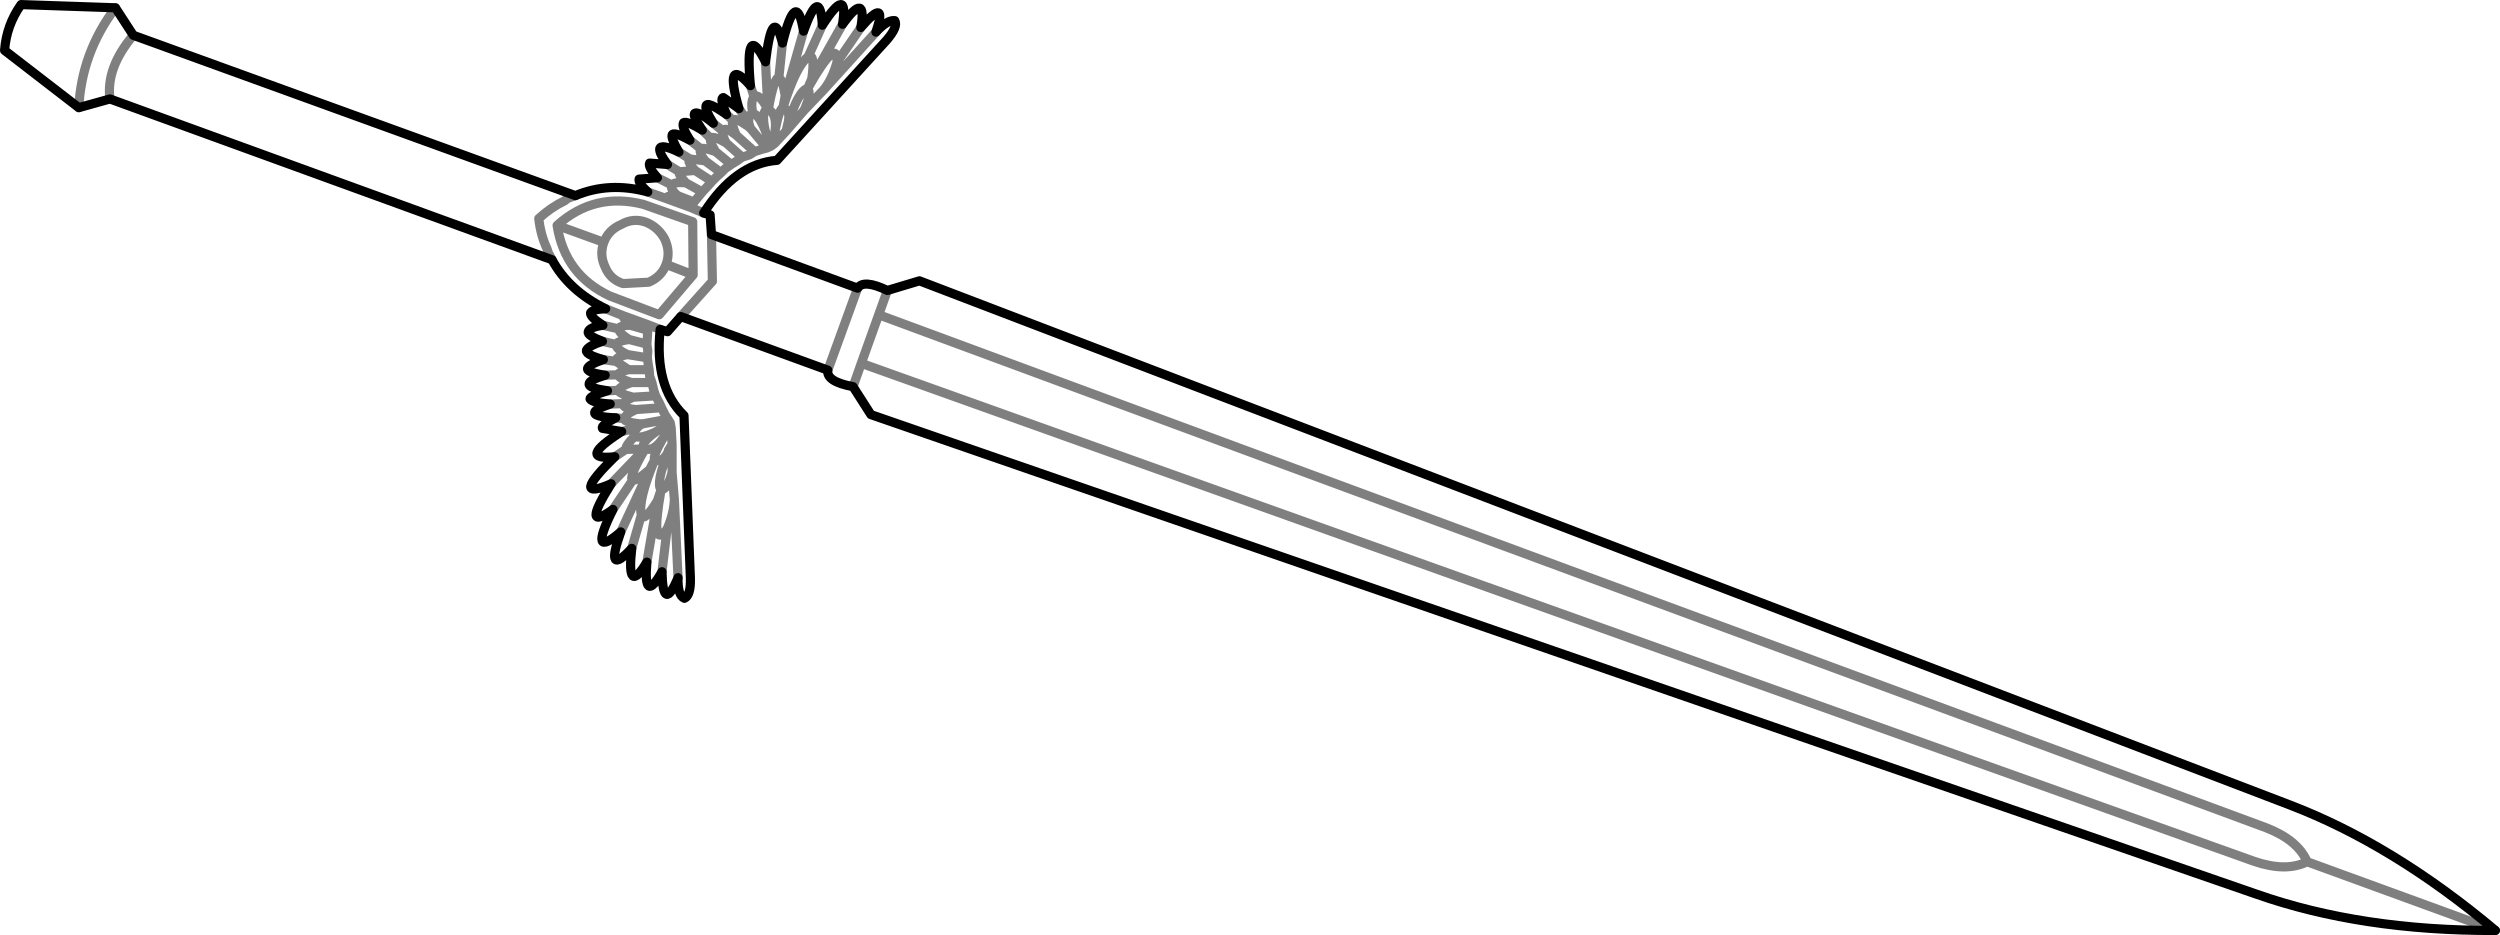 <?xml version="1.0" encoding="UTF-8" standalone="no"?>
<svg xmlns:xlink="http://www.w3.org/1999/xlink" height="102.05px" width="272.85px" xmlns="http://www.w3.org/2000/svg">
  <g transform="matrix(1.0, 0.0, 0.0, 1.0, -278.55, -352.45)">
    <path d="M353.15 365.85 Q353.45 365.6 355.2 366.65 354.05 364.95 354.4 364.8 354.8 364.6 356.4 365.9 355.5 364.45 355.6 364.05 355.65 363.4 357.85 364.95 357.05 363.15 357.5 363.1 L359.2 364.3 Q357.5 358.45 360.45 361.8 359.8 354.6 362.1 359.2 362.85 352.85 363.95 357.15 365.45 351.05 366.25 355.85 368.05 350.85 368.3 355.2 371.2 350.75 370.5 355.1 373.2 351.4 372.5 355.45 375.5 352.0 374.15 355.95 375.4 354.6 376.2 354.7 376.6 355.35 375.3 356.85 L363.35 369.95 Q358.8 370.3 355.35 375.7 L356.05 375.9 356.2 378.05 372.15 383.9 Q372.8 382.9 375.4 384.15 L378.9 383.1 528.45 440.3 Q539.7 444.6 550.9 454.0 536.25 454.05 524.85 450.05 L373.6 397.7 371.65 394.65 Q368.7 394.1 368.9 392.85 L352.85 387.0 351.4 388.65 350.6 388.4 Q349.95 394.65 353.2 397.8 L353.9 415.55 Q353.95 417.45 353.25 417.75 352.5 417.45 352.55 415.5 350.9 419.45 350.8 414.85 348.75 418.5 349.15 413.8 346.9 417.55 347.5 412.3 344.5 415.55 346.3 410.5 342.65 413.65 345.45 408.05 341.85 410.65 345.25 405.25 340.6 407.25 345.65 402.3 341.4 402.75 346.4 399.55 L344.3 399.2 Q344.1 398.9 345.75 398.05 343.1 397.95 343.5 397.35 343.7 397.05 345.15 396.55 343.2 396.4 342.95 396.0 342.85 395.7 344.85 395.1 342.75 394.8 342.85 394.35 342.8 393.95 344.6 393.4 342.45 393.1 342.7 392.6 342.9 392.2 344.4 391.7 342.25 391.1 342.6 390.6 342.9 390.15 344.3 389.7 342.6 389.05 342.75 388.65 342.9 388.15 344.35 387.95 342.95 387.05 343.0 386.6 343.2 386.2 344.65 386.15 340.65 384.2 338.8 380.8 L290.55 363.25 287.15 364.2 279.05 357.95 Q279.25 355.2 280.85 352.95 L291.15 353.3 293.1 356.3 341.35 373.8 Q345.05 372.25 349.25 373.4 348.2 372.45 348.3 372.0 L350.3 371.85 Q349.25 370.65 349.45 370.25 L351.4 370.4 Q350.5 369.2 350.55 368.7 350.65 368.1 352.65 369.05 351.8 367.6 351.9 367.2 352.0 366.75 353.85 367.75 352.9 366.25 353.15 365.85" fill="none" stroke="#000000" stroke-linecap="round" stroke-linejoin="round" stroke-width="1.0"/>
    <path d="M351.4 370.4 L352.7 371.2 354.4 371.05 Q353.45 370.0 353.85 369.8 L352.65 369.05 M359.2 364.3 L360.25 365.8 Q360.25 364.85 360.7 364.85 360.45 363.45 360.85 363.0 L360.45 361.8 M362.1 359.2 L362.35 364.35 362.4 364.4 Q363.05 360.8 363.55 360.95 L363.95 357.15 M360.85 363.0 Q361.35 362.55 362.35 364.35 361.6 364.5 362.05 366.65 L362.7 368.4 363.1 368.1 363.15 366.65 Q363.35 364.85 362.4 364.4 M363.15 366.65 Q363.6 364.35 364.0 364.2 L364.25 362.9 Q363.95 361.05 363.55 360.95 M358.9 367.2 L360.9 369.0 361.7 368.75 362.25 368.6 360.45 366.45 360.15 366.2 Q358.7 365.2 358.55 365.6 358.3 365.85 358.9 367.2 357.6 366.2 357.45 366.75 357.3 367.1 357.8 368.05 L359.55 369.6 360.35 369.35 360.9 369.0 M355.2 366.65 L356.1 367.55 Q356.35 367.2 357.8 368.05 M355.5 370.0 L357.25 371.3 357.7 370.85 358.35 370.4 356.65 369.0 Q355.25 368.5 355.05 368.7 354.75 369.0 355.5 370.0 L353.85 369.8 M359.55 369.6 L359.0 370.0 358.35 370.4 M356.1 367.55 Q355.95 367.85 356.65 369.0 M357.45 366.75 L356.4 365.9 M374.15 355.95 L368.45 362.25 366.3 364.5 364.35 366.75 363.1 368.1 M360.25 365.8 L360.45 366.45 M362.7 368.4 L362.25 368.6 M357.85 364.95 L358.55 365.6 M362.05 366.65 Q361.3 364.85 360.7 364.85 M353.85 367.75 L355.05 368.7 M341.35 373.8 L340.5 374.1 340.2 374.35 Q338.65 375.1 337.35 376.3 337.55 378.1 338.25 379.6 L338.4 380.05 338.8 380.8 M356.2 378.05 L356.3 383.15 352.85 387.0 M355.2 373.4 L353.4 372.4 Q352.05 372.3 351.9 372.65 351.6 373.0 352.5 373.8 L354.3 374.5 354.75 373.95 355.2 373.4 355.85 372.7 356.25 372.25 354.4 371.05 M356.25 372.25 L356.8 371.7 357.25 371.3 M352.5 373.8 Q351.5 373.7 351.2 374.1 L353.95 375.1 354.3 374.5 M351.9 372.65 L350.3 371.85 M349.05 376.7 Q350.4 377.25 351.1 378.55 351.75 379.95 351.25 381.3 L354.2 382.45 354.15 376.65 348.75 374.75 Q343.4 373.4 339.35 377.05 L344.45 378.9 Q344.95 377.55 346.35 376.95 347.65 376.2 349.05 376.7 M351.25 381.3 Q350.75 382.65 349.35 383.25 L346.55 383.4 Q345.15 382.95 344.6 381.6 343.95 380.25 344.45 378.9 M351.2 374.1 L349.25 373.4 M344.35 387.95 L346.1 388.35 Q346.15 387.95 347.35 387.95 346.6 387.3 346.55 386.9 L344.65 386.15 M346.1 388.35 Q346.05 388.75 347.2 389.5 L349.15 390.0 349.2 389.3 349.25 388.5 347.35 387.95 M349.25 388.5 L349.3 387.9 346.55 386.9 M349.2 391.5 L347.05 391.15 Q345.65 391.4 345.8 391.9 L347.15 392.8 349.4 392.8 349.3 392.25 349.2 391.5 349.25 390.75 349.15 390.0 M345.8 391.9 L344.4 391.7 M344.85 395.1 L346.05 395.05 Q346.15 394.65 347.45 394.2 346.05 393.75 346.05 393.35 L344.6 393.4 M347.2 389.5 Q345.85 389.7 345.8 390.05 345.75 390.55 347.05 391.15 M346.05 395.05 Q346.05 395.4 347.65 395.8 L350.1 395.65 349.9 395.05 349.7 394.2 347.45 394.2 M347.15 392.8 Q346.0 393.05 346.05 393.35 M349.7 394.2 L349.45 393.5 349.4 392.8 M345.8 390.05 L344.3 389.7 M350.6 388.4 L349.3 387.9 M354.2 382.45 L350.5 386.8 345.1 384.75 Q340.2 382.45 339.35 377.05 M355.35 375.7 L353.95 375.1 M352.7 371.2 Q352.5 371.4 353.4 372.4 M368.3 355.2 L366.75 358.65 Q367.55 358.2 367.15 361.05 L370.5 355.1 M366.75 358.65 Q365.45 359.6 364.0 364.2 364.95 364.5 364.5 366.1 365.7 362.3 366.7 362.1 L367.15 361.05 M366.3 364.5 Q367.15 362.65 366.7 362.1 370.0 356.3 369.9 359.25 L372.5 355.45 M368.45 362.25 Q369.35 361.15 369.9 359.25 M368.9 392.85 L372.15 383.9 M371.65 394.65 L372.55 392.1 374.45 386.8 375.4 384.15 M364.5 366.1 L364.35 366.75 M366.25 355.85 L364.25 362.9 M291.15 353.3 Q287.45 358.2 287.15 364.2 M290.55 363.25 Q290.1 359.85 293.1 356.3 M550.9 454.0 L530.35 446.5 Q528.05 447.65 524.55 446.45 L372.55 392.1 M530.35 446.5 Q529.35 444.15 525.9 442.8 L374.45 386.8 M347.65 395.8 Q346.75 396.2 346.6 396.5 346.4 397.0 347.95 397.15 L350.75 396.95 350.5 396.4 350.1 395.65 M347.95 397.15 Q346.75 397.7 346.7 398.15 346.6 398.5 348.3 398.7 L348.75 398.7 351.45 398.2 351.15 397.75 350.75 396.95 M351.45 398.2 L351.7 398.6 351.8 399.15 351.9 400.95 351.9 404.0 352.15 406.95 352.55 415.5 M351.8 399.15 L350.9 400.3 Q349.75 402.3 350.0 402.65 350.9 403.0 351.5 401.7 L351.5 401.6 351.9 400.95 M351.7 398.6 L350.1 399.6 Q348.3 400.9 348.9 401.45 L348.95 401.45 Q349.9 401.75 350.9 400.3 M346.6 396.5 L345.15 396.55 M345.75 398.05 L346.7 398.15 M345.65 402.3 L346.85 401.5 Q346.85 401.0 347.85 400.05 347.5 399.75 348.1 399.15 L346.4 399.55 M345.25 405.25 L348.9 401.45 346.85 401.5 M348.1 399.15 Q348.35 398.8 348.75 398.7 M346.3 410.5 L349.45 403.7 Q347.95 405.0 347.6 404.85 L345.45 408.05 M350.0 402.65 Q348.15 407.1 348.55 408.65 348.85 409.5 350.3 407.1 L350.7 405.9 Q350.1 405.2 351.5 401.7 M350.0 402.65 L349.45 403.7 M351.9 404.0 Q351.4 405.9 350.7 405.9 349.5 412.65 351.35 410.2 352.1 408.5 352.15 406.95 M347.6 404.85 Q347.1 404.65 348.95 401.45 M350.1 399.6 Q348.35 400.4 347.85 400.05 M347.5 412.3 L348.55 408.65 M351.35 410.2 L350.8 414.85 M349.15 413.8 L350.3 407.1" fill="none" stroke="#000000" stroke-linecap="round" stroke-linejoin="round" stroke-opacity="0.502" stroke-width="1.0"/>
  </g>
</svg>
